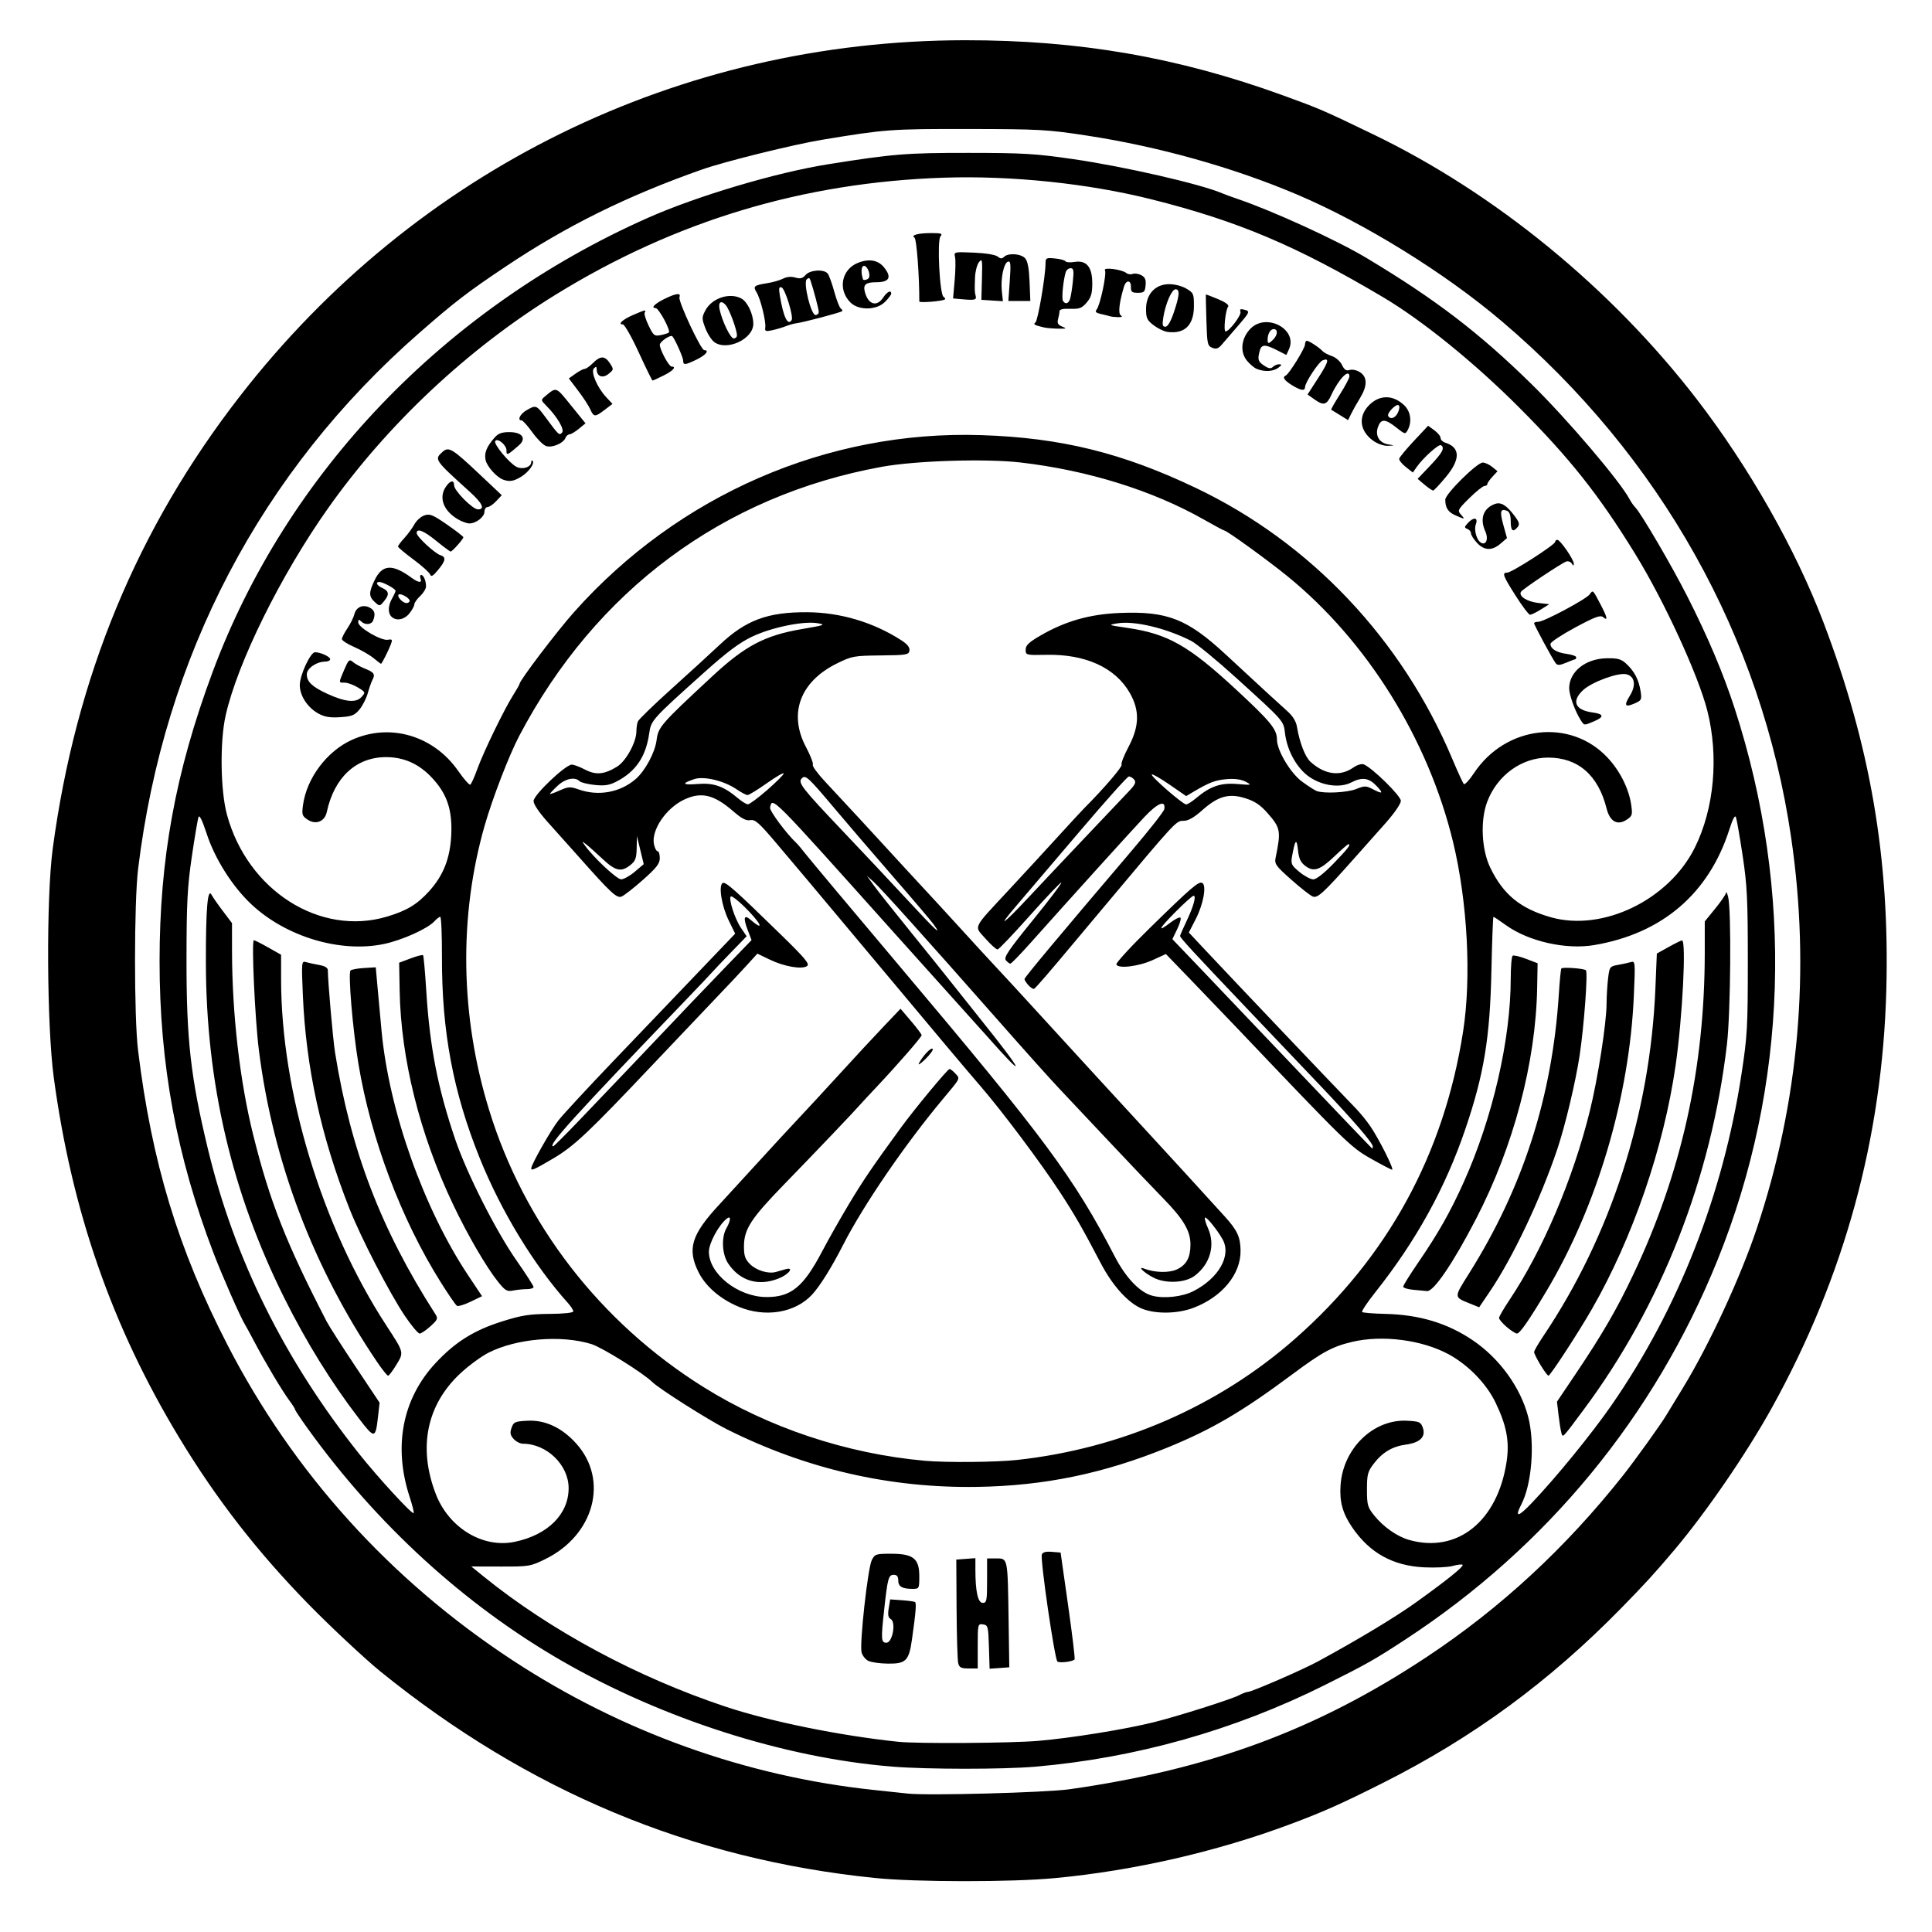<svg xmlns="http://www.w3.org/2000/svg" xmlns:xlink="http://www.w3.org/1999/xlink" width="500px" height="500px" viewBox="0 0 500 500">
    <rect x="0" y="0" width="500" height="500" fill="#808080" stroke="none"/>
    <g id="7e3aa5d8-7718-46ba-9507-ef1853ed675f">
<rect style="stroke: rgb(193,193,193); stroke-width: 0; stroke-dasharray: none; stroke-linecap: butt; stroke-dashoffset: 0; stroke-linejoin: miter; stroke-miterlimit: 4; fill: rgb(255,255,255); fill-rule: nonzero; opacity: 1;" x="-250" y="-250" rx="0" ry="0" width="500" height="500" transform="matrix(1 0 0 1 250 250)"/>
</g>
<g id="4a730fcc-fcba-4a3a-b14f-f260a813cc25">
<g style="">
		<g id="d8fa1803-94fd-43b2-bb2e-64e0eadddbbd">
<path style="stroke: rgb(193,193,193); stroke-width: 0; stroke-dasharray: none; stroke-linecap: butt; stroke-dashoffset: 0; stroke-linejoin: miter; stroke-miterlimit: 4; fill: rgb(0,0,0); fill-rule: nonzero; opacity: 1;" transform="matrix(0.605 0 0 0.606 250.367 248.629) matrix(1 0 0 1 0 0)  translate(-394.589, -395.739)" d="M 355.00 787.47 C 276.39 779.48 206.80 750.46 143.50 699.29 C 136.95 693.99 122.02 680.05 112.70 670.53 C 90.76 648.11 73.27 625.61 57.36 599.34 C 28.65 551.92 11.54 502.89 3.78 445.80 C 0.76 423.55 0.49 369.04 3.30 348.00 C 13.10 274.71 39.45 211.12 83.43 154.60 C 158.67 57.90 271.17 2.77 393.50 2.64 C 442.41 2.59 484.59 9.89 529.50 26.16 C 545.33 31.90 546.62 32.46 568.00 42.75 C 620.31 67.92 669.96 108.49 706.62 156.00 C 728.88 184.86 748.79 219.84 760.68 251.00 C 780.81 303.72 789.13 352.15 787.67 408.00 C 786.01 471.26 769.75 530.66 738.83 586.44 C 727.94 606.08 710.78 631.08 696.97 647.42 C 688.43 657.50 684.55 661.75 674.14 672.36 C 643.43 703.66 610.86 727.51 572.45 746.81 C 554.71 755.72 546.98 759.16 533.00 764.39 C 501.37 776.22 465.94 784.34 432.00 787.53 C 413.23 789.30 372.66 789.27 355.00 787.47 M 438.35 749.57 C 498.41 741.04 543.98 724.20 591.00 693.13 C 622.63 672.23 650.55 646.46 675.09 615.50 C 680.13 609.14 691.03 594.00 693.50 589.91 C 694.05 589.00 697.35 583.59 700.84 577.88 C 711.98 559.62 725.36 530.76 732.29 510.00 C 750.31 456.03 755.25 399.76 746.95 343.11 C 734.41 257.51 691.01 180.19 623.24 122.71 C 598.85 102.02 564.75 80.93 535.81 68.63 C 508.45 57.01 476.44 48.04 445.50 43.33 C 428.75 40.78 425.24 40.59 395.00 40.55 C 361.97 40.50 359.53 40.68 332.50 45.14 C 320.13 47.18 290.71 54.45 281.00 57.87 C 248.97 69.13 223.05 81.93 197.00 99.34 C 180.80 110.16 175.32 114.36 160.12 127.64 C 92.38 186.79 50.92 265.68 39.84 356.50 C 38.09 370.86 38.07 419.81 39.81 434.00 C 45.68 481.84 56.97 518.98 78.08 559.85 C 106.28 614.44 147.66 660.16 199.80 694.36 C 246.65 725.09 299.94 744.17 355.00 749.93 C 360.77 750.54 367.07 751.21 369.00 751.42 C 377.55 752.37 428.09 751.02 438.35 749.57 M 362.50 739.92 C 316.36 736.21 264.31 719.59 221.23 694.83 C 179.45 670.80 141.84 636.46 112.20 595.27 C 109.34 591.29 107.00 587.77 107.00 587.45 C 107.00 587.13 105.93 585.43 104.62 583.68 C 101.59 579.64 94.28 567.42 89.84 558.99 C 87.96 555.41 85.99 551.81 85.48 550.99 C 83.60 547.98 75.78 530.22 72.06 520.50 C 56.31 479.38 49.02 439.97 49.02 396.00 C 49.02 352.24 55.81 315.17 71.63 272.66 C 103.30 187.51 170.92 117.03 257.89 78.50 C 278.95 69.17 312.68 59.15 335.00 55.61 C 362.69 51.20 368.49 50.73 395.00 50.75 C 418.41 50.76 423.66 51.07 440.00 53.44 C 461.63 56.57 494.34 64.06 503.50 67.98 C 504.60 68.46 507.52 69.53 510.00 70.36 C 525.13 75.48 552.63 88.04 565.24 95.59 C 594.78 113.27 613.35 127.44 635.84 149.44 C 651.12 164.40 673.76 190.94 677.84 198.67 C 678.47 199.87 679.58 201.44 680.30 202.17 C 682.76 204.65 695.88 227.05 702.50 240.08 C 711.31 257.39 717.95 273.08 722.83 288.11 C 748.20 366.20 745.59 449.18 715.41 523.71 C 688.43 590.33 642.52 646.04 582.08 685.53 C 568.62 694.32 565.55 696.05 547.50 705.06 C 508.76 724.39 466.55 736.27 423.50 739.95 C 409.80 741.13 377.30 741.11 362.50 739.92 M 424.70 728.93 C 438.88 727.74 462.18 723.99 474.50 720.91 C 484.87 718.32 507.46 711.17 510.86 709.39 C 512.31 708.63 513.97 708.01 514.54 708.01 C 516.20 708.00 537.93 698.57 544.50 695.01 C 561.78 685.64 577.57 676.14 586.57 669.70 C 599.80 660.23 607.06 654.39 606.40 653.73 C 606.10 653.44 604.22 653.65 602.20 654.21 C 600.18 654.77 594.69 655.04 590.00 654.81 C 576.60 654.17 566.64 648.66 559.18 637.73 C 555.07 631.72 553.71 626.76 554.21 619.65 C 555.32 603.95 568.29 591.45 582.68 592.20 C 587.95 592.47 588.54 592.74 589.41 595.22 C 590.75 599.04 588.20 601.58 582.21 602.38 C 576.38 603.16 572.09 605.70 568.37 610.59 C 565.82 613.92 565.50 615.16 565.50 621.58 C 565.50 628.17 565.77 629.15 568.60 632.66 C 572.54 637.55 578.39 641.65 583.50 643.10 C 604.16 648.94 621.38 635.16 625.23 609.70 C 626.53 601.12 625.26 594.33 620.53 584.50 C 616.63 576.38 608.83 568.36 600.45 563.83 C 589.04 557.66 572.09 555.48 559.22 558.51 C 550.71 560.52 546.39 562.85 533.50 572.43 C 512.07 588.36 499.19 595.89 480.14 603.66 C 452.93 614.74 427.48 620.00 398.84 620.45 C 361.31 621.04 325.63 612.83 291.50 595.76 C 283.85 591.93 262.70 578.54 259.85 575.72 C 255.96 571.86 238.27 560.85 233.73 559.46 C 220.77 555.47 201.81 557.05 189.80 563.11 C 186.66 564.69 181.16 568.72 177.59 572.07 C 163.27 585.46 159.56 603.62 167.12 623.35 C 172.68 637.90 187.22 646.75 200.90 643.92 C 215.07 641.00 224.00 632.13 224.00 620.99 C 224.00 611.08 214.66 602.03 204.40 602.01 C 203.25 602.00 201.48 601.09 200.47 599.97 C 199.02 598.36 198.83 597.37 199.59 595.22 C 200.46 592.73 201.04 592.47 206.40 592.20 C 213.98 591.80 221.17 595.17 227.29 601.98 C 241.25 617.50 234.97 640.97 214.13 651.24 C 207.69 654.40 207.13 654.50 194.93 654.47 L 182.36 654.44 L 187.43 658.55 C 216.03 681.72 253.21 701.71 291.19 714.33 C 310.17 720.64 340.00 726.69 365.00 729.31 C 373.19 730.17 412.91 729.91 424.70 728.93 M 156.03 624.86 C 148.90 603.22 152.87 582.76 167.15 567.50 C 175.50 558.57 183.52 553.56 195.50 549.80 C 203.86 547.17 207.18 546.64 215.75 546.58 C 221.93 546.53 226.00 546.10 226.00 545.49 C 226.00 544.93 224.99 543.36 223.75 541.98 C 209.17 525.79 195.13 502.76 185.93 479.94 C 174.60 451.83 169.73 425.94 169.81 394.25 C 169.84 384.76 169.51 377.00 169.08 377.00 C 168.66 377.00 167.55 377.84 166.62 378.87 C 163.74 382.05 152.86 386.95 145.00 388.60 C 126.42 392.50 103.16 385.56 88.34 371.70 C 80.15 364.04 72.66 352.22 69.13 341.38 C 67.34 335.89 66.08 333.34 65.69 334.37 C 65.34 335.27 64.05 342.87 62.82 351.25 C 60.92 364.19 60.57 370.81 60.54 395.00 C 60.50 429.52 62.30 445.48 69.66 476.00 C 81.02 523.10 102.39 566.14 134.35 606.29 C 142.51 616.53 157.03 632.30 157.69 631.64 C 157.93 631.41 157.18 628.35 156.03 624.86 M 636.08 627.25 C 646.58 616.22 661.64 597.78 670.16 585.50 C 698.70 544.36 717.80 495.81 725.69 444.30 C 728.21 427.85 728.42 424.19 728.42 396.00 C 728.42 369.52 728.13 363.56 726.19 350.78 C 724.96 342.68 723.68 335.33 723.34 334.44 C 722.93 333.38 721.94 335.21 720.53 339.66 C 711.75 367.10 691.79 384.15 662.69 389.07 C 650.62 391.12 634.62 387.50 624.95 380.56 C 622.22 378.60 619.82 377.00 619.61 377.00 C 619.40 377.00 619.01 387.46 618.73 400.25 C 618.12 428.69 615.55 444.22 607.64 467.50 C 599.10 492.65 586.59 515.29 569.06 537.35 C 565.64 541.65 563.11 545.44 563.43 545.77 C 563.76 546.09 568.18 546.45 573.26 546.57 C 587.89 546.89 600.02 550.54 610.83 557.89 C 622.26 565.64 631.20 578.00 634.47 590.54 C 637.39 601.74 636.03 619.23 631.58 627.84 C 628.54 633.71 630.11 633.51 636.08 627.25 M 415.79 608.95 C 460.39 604.11 502.01 585.99 534.82 557.13 C 574.38 522.34 598.41 478.44 606.62 426.00 C 610.24 402.89 608.52 370.56 602.32 345.00 C 591.66 301.06 565.54 259.21 531.50 231.55 C 522.97 224.62 505.50 212.00 504.43 212.00 C 504.15 212.00 500.26 209.92 495.78 207.37 C 473.82 194.92 446.00 186.27 417.23 182.96 C 402.39 181.26 372.40 182.19 358.00 184.81 C 290.15 197.13 235.58 237.57 202.84 299.79 C 198.49 308.08 191.45 326.31 188.09 338.00 C 176.95 376.83 177.62 419.39 189.99 459.50 C 205.04 508.30 237.51 550.21 281.62 577.78 C 309.51 595.20 342.96 606.32 376.50 609.31 C 385.65 610.12 406.74 609.93 415.79 608.95 M 146.31 376.91 C 154.76 374.39 159.24 371.69 164.37 366.01 C 170.46 359.27 173.32 351.98 173.79 342.00 C 174.29 331.37 172.00 324.53 165.63 317.70 C 160.06 311.71 153.60 308.80 145.90 308.80 C 133.08 308.80 123.72 317.47 120.54 332.28 C 119.68 336.29 115.88 337.81 112.42 335.54 C 109.99 333.95 109.81 333.40 110.38 329.23 C 111.95 317.78 120.61 306.26 131.27 301.44 C 147.54 294.09 166.23 299.55 176.81 314.76 C 179.20 318.20 181.51 320.80 181.94 320.54 C 182.36 320.28 183.73 317.24 184.98 313.78 C 187.63 306.48 196.42 288.40 200.31 282.27 C 201.79 279.94 203.00 277.81 203.00 277.52 C 203.00 276.11 219.00 255.06 226.32 246.86 C 270.97 196.81 334.76 169.14 400.53 171.29 C 434.67 172.40 460.90 178.86 492.50 193.93 C 541.37 217.22 580.47 258.50 601.98 309.50 C 604.30 315.00 606.53 319.85 606.93 320.29 C 607.34 320.72 609.29 318.64 611.26 315.66 C 624.80 295.27 652.56 292.06 668.45 309.05 C 673.75 314.71 677.53 322.27 678.53 329.16 C 679.15 333.45 678.99 333.96 676.56 335.55 C 672.64 338.12 669.41 336.32 668.02 330.79 C 664.45 316.52 655.82 309.00 643.00 309.00 C 631.63 309.00 621.18 316.59 616.92 327.92 C 613.92 335.94 614.50 348.30 618.26 356.04 C 623.85 367.55 631.13 373.49 644.18 377.19 C 666.33 383.45 694.60 369.82 705.73 347.50 C 714.05 330.82 716.08 308.54 711.08 288.90 C 707.22 273.77 692.65 242.16 680.31 222.13 C 664.76 196.88 652.30 181.18 630.56 159.44 C 611.49 140.36 589.19 122.32 572.36 112.36 C 535.32 90.43 510.31 79.87 473.50 70.63 C 446.38 63.81 413.47 60.38 384.50 61.34 C 324.32 63.34 269.65 79.78 218.50 111.27 C 180.93 134.39 146.50 166.64 121.10 202.50 C 100.84 231.11 82.38 268.40 77.28 291.00 C 74.77 302.14 75.04 323.06 77.84 333.35 C 86.64 365.75 117.61 385.45 146.31 376.91 M 390.65 695.73 C 390.33 694.47 390.02 684.01 389.95 672.48 L 389.83 651.50 L 393.92 651.19 L 398.00 650.89 L 398.00 655.80 C 398.00 665.10 399.08 670.00 401.14 670.00 C 402.82 670.00 403.00 669.10 403.00 660.50 L 403.00 651.00 L 406.92 651.00 C 411.90 651.00 411.81 650.59 412.20 677.00 L 412.50 697.50 L 408.29 697.81 L 404.08 698.11 L 403.79 688.81 C 403.52 680.02 403.37 679.48 401.25 679.18 C 399.05 678.87 399.00 679.08 399.00 688.43 L 399.00 698.00 L 395.11 698.00 C 391.89 698.00 391.12 697.60 390.65 695.73 M 352.23 694.77 C 350.98 694.17 349.66 692.51 349.31 691.09 C 348.39 687.47 351.98 655.09 353.67 651.75 C 354.97 649.15 355.43 649.00 361.89 649.00 C 371.43 649.00 374.00 651.03 374.00 658.57 C 374.00 663.90 373.95 664.00 371.08 664.00 C 366.64 664.00 365.00 663.02 365.00 660.39 C 365.00 658.70 364.44 658.00 363.08 658.00 C 360.86 658.00 360.47 659.39 359.02 672.50 C 357.56 685.62 357.65 687.00 359.94 687.00 C 362.54 687.00 364.14 678.22 361.79 676.90 C 360.69 676.29 360.47 675.08 360.92 672.29 L 361.54 668.50 L 366.52 668.85 C 369.26 669.05 371.79 669.39 372.15 669.60 C 372.84 670.02 372.54 673.74 370.89 685.47 C 369.59 694.71 368.31 696.02 360.60 695.93 C 357.24 695.90 353.48 695.37 352.23 694.77 M 433.11 695.07 C 431.94 694.35 425.66 651.33 426.43 649.33 C 426.81 648.33 428.16 647.98 430.72 648.19 L 434.45 648.50 L 437.65 670.96 C 439.41 683.32 440.67 693.73 440.44 694.10 C 439.86 695.03 434.25 695.77 433.11 695.07 M 134.34 591.31 C 122.50 575.90 111.87 558.77 102.48 540.00 C 79.89 494.81 68.90 447.92 68.83 396.50 C 68.79 373.56 69.57 364.41 71.27 367.61 C 71.82 368.65 74.01 371.79 76.14 374.59 L 80.00 379.68 L 80.01 391.59 C 80.05 418.59 83.36 447.27 89.09 470.23 C 96.20 498.69 103.16 516.34 120.52 549.87 C 121.48 551.72 126.96 560.27 132.70 568.87 L 143.14 584.50 L 142.46 590.50 C 141.39 599.95 141.01 599.98 134.34 591.31 M 142.15 567.22 C 114.78 526.92 97.49 481.40 91.49 433.86 C 89.80 420.42 88.28 387.00 89.36 387.00 C 89.73 387.00 92.50 388.39 95.52 390.10 L 101.00 393.19 L 101.00 403.64 C 101.00 451.87 118.53 509.44 146.01 551.50 C 153.64 563.18 153.58 562.93 150.34 568.26 C 148.78 570.83 147.18 572.95 146.79 572.97 C 146.40 572.99 144.31 570.40 142.15 567.22 M 153.98 547.48 C 147.35 537.64 135.17 514.12 130.19 501.50 C 118.10 470.90 111.65 441.40 110.32 410.63 C 109.70 396.31 109.75 395.78 111.59 396.33 C 112.64 396.64 115.19 397.19 117.25 397.56 C 119.79 398.01 121.00 398.75 121.00 399.86 C 121.01 404.59 123.19 429.38 124.09 435.00 C 130.80 476.80 143.73 510.49 166.96 546.62 C 168.20 548.55 168.01 549.02 164.91 551.84 C 163.03 553.55 160.95 554.95 160.28 554.97 C 159.61 554.99 156.78 551.61 153.98 547.48 M 176.21 543.12 C 175.67 542.78 172.53 538.21 169.23 532.96 C 152.35 506.13 139.42 471.86 134.09 439.83 C 131.64 425.16 129.60 400.99 130.71 399.92 C 131.15 399.50 133.75 399.02 136.50 398.86 L 141.50 398.56 L 142.21 406.53 C 142.60 410.91 143.40 419.57 143.98 425.77 C 147.20 459.95 162.02 501.66 181.11 530.24 L 186.96 539.01 L 182.07 541.37 C 179.38 542.67 176.74 543.45 176.21 543.12 M 193.80 532.85 C 188.75 526.55 180.74 512.81 174.56 499.81 C 160.32 469.91 152.24 437.63 151.72 408.55 L 151.50 396.60 L 156.38 394.77 C 159.07 393.76 161.47 393.14 161.73 393.39 C 161.98 393.64 162.60 400.52 163.11 408.67 C 164.60 432.62 168.03 450.16 175.50 472.08 C 180.45 486.61 192.92 511.21 201.65 523.68 C 205.69 529.46 209.00 534.59 209.00 535.09 C 209.00 535.59 207.71 536.00 206.12 536.00 C 204.54 536.00 201.91 536.27 200.27 536.60 C 197.65 537.12 196.87 536.67 193.80 532.85 M 648.66 597.35 C 648.36 596.33 647.82 592.93 647.45 589.79 L 646.78 584.07 L 654.72 572.29 C 666.24 555.19 672.35 544.67 679.44 529.73 C 700.05 486.36 709.99 441.64 710.00 392.24 L 710.00 378.97 L 714.50 373.45 C 716.98 370.41 719.05 367.38 719.12 366.71 C 719.18 366.04 719.58 366.85 720.00 368.50 C 721.44 374.14 721.08 417.82 719.49 431.44 C 712.81 488.50 691.47 542.85 658.19 587.50 C 648.88 599.99 649.30 599.56 648.66 597.35 M 639.75 568.41 C 638.24 565.91 637.00 563.43 637.00 562.88 C 637.00 562.34 638.73 559.33 640.84 556.20 C 669.81 513.22 686.66 461.10 688.88 407.59 L 689.50 392.69 L 694.50 389.91 C 697.25 388.38 699.84 387.10 700.25 387.07 C 702.17 386.90 700.47 420.07 697.52 440.50 C 692.44 475.65 679.20 514.12 661.73 544.50 C 655.97 554.52 643.90 573.01 643.14 572.97 C 642.79 572.95 641.26 570.90 639.75 568.41 M 625.25 552.14 C 623.46 550.61 622.00 548.88 622.00 548.31 C 622.00 547.73 624.00 544.29 626.44 540.65 C 640.66 519.44 653.65 488.98 660.82 460.00 C 664.29 446.00 667.98 422.36 668.00 414.00 C 668.01 410.98 668.30 406.18 668.64 403.34 C 669.24 398.34 669.38 398.15 672.88 397.53 C 674.87 397.18 677.36 396.64 678.41 396.33 C 680.25 395.78 680.30 396.31 679.67 410.63 C 677.79 453.96 663.94 500.64 642.18 537.00 C 634.68 549.53 630.86 555.00 629.65 554.96 C 629.02 554.94 627.04 553.67 625.25 552.14 M 609.48 542.13 C 602.61 539.34 602.62 539.70 609.11 529.40 C 632.25 492.68 644.79 453.74 647.58 410.00 C 647.95 404.23 648.43 399.30 648.66 399.05 C 649.27 398.38 658.40 399.05 659.16 399.83 C 660.06 400.74 658.38 423.45 656.48 436.16 C 654.79 447.38 650.32 466.13 646.94 476.17 C 639.73 497.60 627.81 522.68 617.99 537.13 L 613.49 543.75 L 609.48 542.13 M 585.25 536.27 C 582.91 536.06 581.00 535.46 581.00 534.94 C 581.00 534.42 583.86 529.84 587.35 524.75 C 595.95 512.24 601.13 503.11 606.91 490.28 C 619.25 462.91 626.99 429.41 627.00 403.31 C 627.00 398.25 627.38 393.88 627.84 393.60 C 628.31 393.31 630.90 393.92 633.59 394.95 L 638.50 396.83 L 638.30 407.44 C 637.71 439.21 628.19 475.13 612.16 506.00 C 602.36 524.89 594.03 537.13 591.17 536.83 C 590.25 536.73 587.59 536.48 585.25 536.27 M 296.76 543.53 C 288.90 540.27 282.60 534.84 279.55 528.72 C 274.64 518.87 276.52 512.72 288.35 500.00 C 290.65 497.52 297.88 489.65 304.41 482.50 C 310.95 475.35 319.06 466.57 322.44 463.00 C 325.82 459.43 333.73 450.88 340.02 444.00 C 346.30 437.12 354.71 428.07 358.71 423.88 L 365.98 416.26 L 370.49 421.54 C 372.97 424.44 375.00 427.15 375.00 427.55 C 375.00 428.35 364.82 440.02 355.52 449.88 C 352.21 453.39 349.05 456.79 348.50 457.43 C 346.42 459.87 329.11 478.00 316.44 491.00 C 301.92 505.90 299.00 510.40 299.00 517.82 C 299.00 521.78 299.51 523.23 301.61 525.34 C 304.30 528.03 309.44 529.58 312.66 528.67 C 313.67 528.39 315.51 527.87 316.74 527.51 C 320.67 526.39 318.28 529.67 313.90 531.42 C 305.24 534.89 297.32 532.57 292.27 525.08 C 289.62 521.15 289.25 513.93 291.50 510.00 C 293.48 506.54 293.49 504.34 291.53 505.98 C 288.06 508.85 284.00 516.44 284.00 520.03 C 284.00 529.47 296.43 539.28 308.50 539.38 C 319.12 539.46 324.42 535.13 332.49 519.79 C 335.18 514.68 340.43 505.44 344.15 499.26 C 350.17 489.28 354.10 483.52 366.17 467.00 C 371.98 459.05 386.13 442.00 386.92 442.00 C 387.35 442.00 388.50 442.89 389.48 443.98 C 391.51 446.22 391.82 445.59 383.95 455.00 C 367.76 474.35 350.10 500.14 341.43 517.08 C 336.54 526.66 331.47 534.76 328.14 538.34 C 320.90 546.14 308.12 548.25 296.76 543.53 M 468.25 543.89 C 462.61 541.10 456.38 533.99 451.62 524.91 C 443.80 509.99 440.52 504.29 434.12 494.50 C 426.01 482.09 409.52 460.12 400.34 449.50 C 393.42 441.49 383.93 430.22 348.61 388.05 C 338.23 375.65 328.01 363.48 325.91 361.00 C 323.81 358.52 318.05 351.72 313.12 345.87 C 305.48 336.84 303.78 335.32 301.73 335.71 C 299.94 336.05 298.05 335.08 294.43 331.94 C 286.18 324.80 280.81 323.51 273.50 326.90 C 265.66 330.54 259.20 340.09 260.52 346.10 C 260.87 347.70 261.57 349.00 262.08 349.00 C 262.59 349.00 263.00 350.31 263.00 351.91 C 263.00 354.27 261.62 356.05 255.75 361.25 C 251.76 364.78 247.64 367.98 246.59 368.37 C 244.54 369.11 242.01 366.76 228.50 351.55 C 224.65 347.22 218.69 340.56 215.25 336.76 C 211.40 332.50 209.00 328.96 209.00 327.54 C 209.00 324.96 222.65 312.00 225.37 312.00 C 226.23 312.00 228.77 312.95 231.00 314.12 C 235.67 316.55 239.30 316.22 244.75 312.84 C 248.55 310.50 252.97 302.43 252.99 297.83 C 253.00 296.36 253.27 294.46 253.60 293.60 C 253.93 292.75 260.34 286.53 267.85 279.78 C 275.36 273.03 284.77 264.44 288.76 260.69 C 299.87 250.27 309.17 246.83 326.00 246.92 C 340.20 246.99 354.33 251.19 366.30 258.89 C 368.91 260.57 370.00 261.94 369.80 263.28 C 369.52 265.09 368.59 265.25 357.48 265.37 C 346.03 265.49 345.13 265.66 338.78 268.79 C 323.00 276.56 317.94 290.18 325.52 304.47 C 327.46 308.13 328.78 311.54 328.46 312.07 C 328.14 312.59 330.49 315.82 333.69 319.24 C 346.16 332.61 351.85 338.75 357.56 344.98 C 363.74 351.73 370.93 359.52 382.02 371.47 C 385.61 375.34 390.98 381.20 393.97 384.50 C 396.95 387.80 402.56 393.89 406.44 398.04 C 410.33 402.18 417.77 410.25 423.00 415.98 C 433.30 427.27 467.15 464.10 475.40 473.00 C 479.98 477.93 493.96 493.20 504.55 504.83 C 510.01 510.83 511.36 513.70 511.43 519.52 C 511.57 529.63 503.52 539.37 491.21 544.01 C 483.95 546.74 473.91 546.69 468.25 543.89 M 491.22 536.88 C 502.11 531.35 507.61 521.64 503.75 514.74 C 501.53 510.76 496.77 504.89 496.22 505.44 C 495.93 505.74 496.49 507.77 497.48 509.95 C 500.75 517.21 498.46 525.33 491.73 530.35 C 487.70 533.36 479.35 533.73 474.24 531.12 C 470.20 529.06 467.05 526.04 470.21 527.25 C 474.75 528.99 480.93 529.13 484.25 527.55 C 488.30 525.63 490.00 522.48 490.00 516.91 C 490.00 511.14 486.97 506.03 478.35 497.25 C 474.17 492.99 463.76 482.07 455.22 473.00 C 446.69 463.93 436.93 453.57 433.54 450.00 C 430.15 446.43 418.64 433.60 407.97 421.50 C 377.22 386.64 357.47 364.71 354.41 362.00 L 351.58 359.50 L 354.48 363.50 C 356.07 365.70 363.04 374.48 369.96 383.00 C 376.88 391.52 384.78 401.34 387.52 404.82 C 390.26 408.30 395.82 415.27 399.88 420.32 C 419.22 444.36 420.49 447.83 402.50 427.46 C 401.40 426.21 395.48 419.64 389.34 412.85 C 383.21 406.06 371.33 392.85 362.94 383.50 C 310.14 324.62 311.10 325.58 310.17 330.36 C 309.90 331.74 317.22 341.57 321.45 345.50 C 322.05 346.05 323.94 348.30 325.65 350.50 C 327.37 352.70 345.31 374.07 365.51 398.00 C 427.87 471.83 440.12 488.33 457.59 522.00 C 462.32 531.11 468.26 537.34 473.59 538.79 C 478.59 540.15 486.45 539.29 491.22 536.88 M 380.16 380.25 C 379.07 378.74 371.33 369.63 362.94 360.01 C 354.56 350.39 343.34 337.34 338.01 331.01 C 326.40 317.23 325.34 316.26 323.74 317.86 C 321.95 319.65 323.76 321.99 341.05 340.16 C 349.60 349.15 362.14 362.46 368.90 369.75 C 381.07 382.86 383.99 385.58 380.16 380.25 M 252.31 357.74 L 256.13 354.50 L 254.67 348.50 L 253.22 342.50 L 253.11 347.68 C 253.02 352.01 252.57 353.19 250.37 354.93 C 246.45 358.01 244.04 357.46 238.46 352.23 C 235.68 349.63 232.53 346.82 231.46 346.00 C 229.60 344.58 229.58 344.61 230.94 346.50 C 234.74 351.77 244.63 361.00 246.47 360.99 C 247.59 360.98 250.22 359.51 252.31 357.74 M 308.93 322.85 C 312.82 319.47 316.00 316.29 316.00 315.79 C 316.00 315.28 312.76 317.14 308.81 319.93 C 304.85 322.72 301.13 325.00 300.54 325.00 C 299.95 325.00 297.81 323.88 295.79 322.50 C 290.46 318.88 281.85 316.82 277.75 318.19 C 272.10 320.07 272.61 320.80 279.21 320.27 C 286.13 319.72 290.29 321.19 296.50 326.41 C 298.15 327.79 300.03 328.94 300.68 328.96 C 301.33 328.98 305.04 326.23 308.93 322.85 M 228.27 322.60 C 236.75 325.59 246.01 323.91 252.68 318.17 C 256.70 314.71 260.96 306.81 261.62 301.57 C 262.34 295.92 263.32 294.80 285.50 274.23 C 299.48 261.26 307.96 256.80 323.80 254.11 C 333.56 252.45 334.15 252.23 330.50 251.61 C 324.46 250.59 310.88 253.36 302.50 257.34 C 297.05 259.93 291.81 263.85 281.74 272.86 C 259.70 292.59 259.25 293.08 258.47 298.64 C 257.06 308.58 252.77 314.91 244.56 319.19 C 241.43 320.81 239.48 321.12 235.16 320.68 C 232.17 320.37 229.24 319.64 228.66 319.06 C 226.69 317.09 222.55 317.96 219.25 321.06 C 217.46 322.73 216.00 324.28 216.00 324.50 C 216.00 324.72 217.87 324.07 220.14 323.05 C 223.88 321.38 224.69 321.33 228.27 322.60 M 208.00 484.44 C 208.00 482.81 216.51 467.84 219.74 463.80 C 221.81 461.21 232.24 449.96 242.93 438.80 C 274.02 406.32 283.05 396.90 289.34 390.35 L 295.24 384.20 L 292.47 378.52 C 289.45 372.36 288.05 363.70 289.88 362.57 C 291.07 361.84 295.00 365.31 314.94 384.74 C 325.20 394.74 327.23 397.17 326.00 398.02 C 323.79 399.55 316.28 398.26 310.12 395.31 L 304.73 392.72 L 300.29 397.61 C 297.85 400.30 292.17 406.33 287.67 411.01 C 283.18 415.70 270.98 428.52 260.57 439.51 C 232.36 469.29 226.36 474.94 217.32 480.25 C 209.34 484.94 208.00 485.54 208.00 484.44 M 227.96 464.52 C 233.51 458.76 242.65 449.21 248.27 443.29 C 275.15 415.02 281.18 408.71 291.33 398.22 L 302.25 386.94 L 300.52 382.41 C 298.61 377.41 299.05 375.88 301.74 378.19 C 308.24 383.77 306.25 379.61 299.06 372.57 C 296.29 369.86 293.73 367.94 293.37 368.30 C 292.33 369.33 295.09 377.86 297.73 381.74 L 300.15 385.30 L 293.32 392.33 C 289.57 396.19 286.05 399.89 285.50 400.55 C 284.95 401.20 280.00 406.42 274.50 412.14 C 226.02 462.52 214.70 475.00 217.43 475.00 C 217.67 475.00 222.41 470.29 227.96 464.52 M 567.13 480.24 C 558.50 475.35 556.77 473.67 509.93 424.50 C 505.22 419.55 496.44 410.41 490.42 404.19 L 479.49 392.89 L 473.93 395.43 C 467.89 398.20 458.99 399.27 458.30 397.33 C 458.07 396.68 464.55 389.65 472.69 381.70 C 490.53 364.28 493.62 361.65 495.09 362.56 C 496.96 363.71 495.49 371.70 492.26 377.96 L 489.30 383.69 L 496.40 391.26 C 508.49 404.14 550.79 448.58 560.82 458.91 C 562.64 460.79 565.39 464.17 566.93 466.42 C 570.58 471.72 577.25 485.00 576.26 484.99 C 575.84 484.98 571.73 482.84 567.13 480.24 M 568.00 475.05 C 568.00 473.58 559.52 463.78 545.45 449.00 C 538.38 441.57 524.66 427.18 514.96 417.00 C 490.96 391.82 485.49 385.89 485.56 385.14 C 485.59 384.79 486.80 382.02 488.25 379.00 C 491.30 372.61 492.59 368.00 491.33 368.00 C 490.84 368.00 487.32 371.15 483.50 375.00 C 476.32 382.23 475.57 383.96 481.59 379.36 C 483.50 377.91 485.35 377.02 485.72 377.38 C 486.08 377.75 485.45 379.95 484.32 382.28 L 482.26 386.53 L 495.17 400.01 C 502.27 407.43 521.45 427.54 537.79 444.71 C 554.13 461.87 567.61 475.93 567.75 475.96 C 567.89 475.98 568.00 475.57 568.00 475.05 M 373.87 439.50 C 375.72 436.12 379.01 432.68 379.73 433.39 C 380.10 433.76 378.69 435.74 376.59 437.78 C 374.50 439.83 373.27 440.60 373.87 439.50 M 420.68 406.20 C 419.75 405.18 419.00 404.00 419.00 403.59 C 419.00 402.88 433.77 385.23 464.97 348.64 C 472.41 339.92 478.64 331.99 478.80 331.02 C 479.50 326.95 476.03 328.30 470.34 334.32 C 464.80 340.18 438.44 369.28 421.49 388.25 C 417.19 393.06 413.35 397.00 412.96 397.00 C 412.57 397.00 411.70 396.35 411.04 395.55 C 410.04 394.35 412.08 391.33 422.53 378.49 C 429.51 369.91 435.01 362.67 434.74 362.41 C 434.48 362.15 428.47 368.44 421.38 376.38 C 414.30 384.33 408.05 390.87 407.50 390.93 C 406.95 390.99 404.62 388.91 402.33 386.32 C 397.34 380.70 396.44 382.56 412.60 365.21 C 419.14 358.18 428.55 347.99 433.50 342.55 C 438.45 337.12 443.44 331.74 444.58 330.59 C 452.95 322.21 461.01 312.83 460.53 312.05 C 460.21 311.54 461.54 308.13 463.48 304.47 C 468.17 295.62 468.34 288.87 464.04 281.37 C 457.86 270.60 445.16 264.79 428.50 265.11 C 419.65 265.28 419.50 265.25 419.50 262.92 C 419.50 261.07 420.86 259.76 425.69 256.96 C 436.40 250.73 446.88 247.74 459.87 247.23 C 480.13 246.42 488.66 249.77 505.12 265.00 C 522.70 281.26 527.38 285.55 531.23 288.98 C 533.77 291.22 535.16 293.45 535.56 295.89 C 536.67 302.53 539.05 308.69 541.28 310.74 C 547.39 316.32 554.06 317.21 559.76 313.19 C 561.27 312.13 563.21 311.54 564.09 311.88 C 567.69 313.28 580.00 325.34 580.00 327.46 C 580.00 328.72 577.22 332.75 573.38 337.07 C 569.74 341.15 563.56 348.10 559.64 352.50 C 546.88 366.82 544.41 369.09 542.37 368.35 C 541.34 367.98 537.20 364.75 533.16 361.17 C 526.36 355.13 525.87 354.44 526.46 351.58 C 528.78 340.34 528.54 339.03 522.97 332.70 C 519.91 329.22 517.54 327.64 513.48 326.36 C 506.44 324.14 501.83 325.43 494.95 331.55 C 491.54 334.58 489.03 336.00 487.12 336.00 C 483.82 336.00 484.24 335.54 453.16 372.57 C 448.57 378.03 443.13 384.52 441.05 387.00 C 429.17 401.20 423.69 407.53 423.06 407.77 C 422.67 407.93 421.60 407.21 420.68 406.20 M 420.93 368.50 C 425.56 363.55 436.35 352.12 444.92 343.11 C 453.49 334.09 461.98 325.16 463.78 323.25 C 466.38 320.51 466.83 319.49 465.91 318.39 C 465.28 317.63 464.25 317.03 463.63 317.07 C 463.01 317.11 453.62 327.57 442.78 340.32 C 431.93 353.07 419.78 367.31 415.78 371.97 C 406.71 382.52 409.70 380.51 420.93 368.50 M 551.34 354.10 C 557.48 347.74 558.80 346.00 557.51 346.00 C 557.25 346.00 554.66 348.25 551.76 351.01 C 545.37 357.09 542.78 357.97 539.16 355.28 C 537.10 353.74 536.38 352.20 535.98 348.40 C 535.44 343.23 534.73 344.00 533.47 351.11 C 532.89 354.40 533.16 354.99 536.64 357.86 C 538.74 359.59 541.40 361.00 542.56 361.00 C 543.86 361.00 547.24 358.34 551.34 354.10 M 492.24 326.45 C 498.43 321.25 502.83 319.71 509.94 320.28 C 516.25 320.79 516.38 320.76 513.59 319.29 C 511.69 318.30 508.95 317.92 505.58 318.20 C 500.64 318.61 498.12 319.56 491.33 323.57 L 488.17 325.44 L 481.08 320.56 C 477.18 317.87 473.75 315.91 473.46 316.21 C 472.79 316.88 486.72 329.00 488.16 329.00 C 488.74 329.00 490.57 327.85 492.24 326.45 M 560.89 322.43 C 564.46 321.00 565.09 321.00 567.86 322.43 C 572.31 324.73 572.73 324.37 569.50 321.00 C 566.26 317.62 563.36 317.24 558.79 319.61 C 554.00 322.08 546.44 321.08 540.85 317.24 C 535.57 313.61 531.38 306.14 530.46 298.72 C 529.77 293.16 530.27 293.73 509.49 274.89 C 501.24 267.41 492.60 260.33 490.29 259.15 C 479.69 253.74 466.03 250.48 458.86 251.65 C 454.59 252.35 454.68 252.39 463.01 253.61 C 480.35 256.14 489.24 261.18 509.58 280.00 C 524.29 293.61 527.00 296.92 527.00 301.29 C 527.00 305.97 532.84 315.72 537.81 319.32 C 540.39 321.19 543.17 322.98 544.00 323.28 C 547.12 324.45 557.11 323.94 560.89 322.43 M 656.79 292.75 C 654.52 289.18 652.00 282.19 652.00 279.43 C 652.00 272.28 659.02 266.70 668.17 266.58 C 672.89 266.51 674.28 266.92 676.51 269.00 C 679.92 272.18 681.78 275.77 682.55 280.65 C 683.11 284.24 682.95 284.59 680.02 285.86 C 675.84 287.67 675.33 286.83 677.99 282.52 C 680.72 278.10 680.09 274.31 676.48 273.41 C 673.09 272.55 661.83 276.65 658.03 280.12 C 652.86 284.84 654.45 288.71 661.96 289.72 C 666.92 290.39 667.10 291.64 662.53 293.55 C 658.18 295.37 658.49 295.41 656.79 292.75 M 117.00 290.21 C 112.32 287.65 109.00 282.60 109.00 278.05 C 109.00 273.80 113.55 264.00 115.52 264.00 C 117.85 264.00 122.00 265.91 122.00 266.98 C 122.00 267.54 121.08 268.00 119.95 268.00 C 116.18 268.00 112.00 270.87 112.00 273.45 C 112.00 276.61 114.31 278.79 120.80 281.77 C 128.46 285.27 133.05 285.71 135.36 283.15 C 137.19 281.14 137.16 281.07 133.86 279.06 C 132.01 277.93 129.49 277.01 128.25 277.00 C 125.53 277.00 125.54 277.25 128.02 271.45 C 129.87 267.14 130.19 266.86 131.77 268.20 C 132.72 269.01 134.97 270.25 136.77 270.97 C 140.75 272.54 141.35 273.39 140.13 275.71 C 139.61 276.69 138.69 279.30 138.08 281.50 C 137.47 283.70 135.88 286.82 134.55 288.43 C 132.48 290.94 131.30 291.42 126.32 291.74 C 121.94 292.03 119.63 291.65 117.00 290.21 M 646.25 268.72 C 644.90 266.97 637.00 252.38 637.00 251.63 C 637.00 251.28 637.81 251.00 638.80 251.00 C 641.19 251.00 659.17 241.43 660.74 239.31 C 662.21 237.33 662.05 237.19 665.37 243.49 C 668.33 249.12 668.69 250.82 666.53 249.03 C 665.34 248.04 663.11 248.86 654.53 253.46 C 648.74 256.57 644.00 259.70 644.00 260.43 C 644.00 262.54 646.60 264.14 650.96 264.72 C 653.18 265.02 655.00 265.65 655.00 266.13 C 655.00 266.61 654.83 267.00 654.62 267.00 C 654.41 267.00 652.66 267.66 650.72 268.47 C 647.97 269.62 646.99 269.68 646.25 268.72 M 140.50 266.48 C 138.85 265.13 135.15 263.01 132.27 261.76 C 129.39 260.52 127.03 259.00 127.02 258.39 C 127.01 257.78 128.06 255.72 129.35 253.82 C 130.64 251.92 131.99 249.19 132.35 247.75 C 133.12 244.68 136.08 243.44 138.96 244.98 C 141.05 246.10 141.46 247.64 140.39 250.42 C 139.67 252.29 136.89 252.49 135.20 250.80 C 134.27 249.87 134.00 249.97 134.00 251.28 C 134.00 253.45 143.80 259.18 146.67 258.68 C 148.57 258.35 148.72 258.60 147.94 260.66 C 146.89 263.42 144.05 269.02 143.72 268.96 C 143.60 268.94 142.15 267.83 140.50 266.48 M 148.20 248.80 C 146.61 247.21 146.74 244.09 148.50 241.00 C 149.29 239.62 149.95 238.17 149.96 237.78 C 150.01 236.94 144.62 234.00 143.05 234.00 C 141.24 234.00 141.91 235.48 144.19 236.51 C 147.17 237.86 147.41 239.27 145.13 242.09 C 143.22 244.45 143.16 244.46 141.10 242.59 C 138.49 240.23 138.47 238.48 140.97 233.31 C 144.28 226.44 148.55 226.16 156.88 232.25 C 159.81 234.40 161.41 234.50 160.64 232.50 C 160.32 231.68 160.45 231.00 160.92 231.00 C 161.95 231.00 163.00 233.48 163.00 235.91 C 163.00 236.87 161.88 238.71 160.50 240.00 C 159.12 241.29 158.00 242.88 158.00 243.54 C 158.00 244.19 157.07 245.92 155.93 247.37 C 153.74 250.15 150.21 250.81 148.20 248.80 M 156.00 242.04 C 156.00 240.84 152.04 238.63 151.27 239.39 C 150.45 240.22 153.03 243.00 154.62 243.00 C 155.38 243.00 156.00 242.57 156.00 242.04 M 629.14 239.93 C 623.62 231.26 623.16 230.00 625.53 230.00 C 627.42 230.00 646.00 218.09 646.00 216.88 C 646.00 216.40 646.43 216.00 646.95 216.00 C 648.17 216.00 654.00 224.44 653.98 226.18 C 653.97 227.22 653.78 227.20 653.09 226.10 C 652.60 225.34 651.52 224.97 650.69 225.29 C 648.36 226.18 632.08 237.05 631.39 238.19 C 630.25 240.02 633.91 242.40 638.74 242.95 L 643.50 243.50 L 639.88 245.75 C 637.89 246.99 635.82 248.00 635.27 248.00 C 634.72 248.00 631.96 244.37 629.14 239.93 M 164.74 230.76 C 164.42 229.92 161.19 227.04 157.58 224.37 C 153.96 221.69 151.00 219.21 151.00 218.86 C 151.00 218.50 152.24 216.86 153.75 215.21 C 155.26 213.56 157.19 210.93 158.03 209.37 C 158.87 207.80 160.77 206.10 162.25 205.58 C 164.60 204.76 165.84 205.25 171.97 209.48 C 175.84 212.15 178.99 214.59 178.97 214.91 C 178.92 215.73 174.22 221.00 173.53 221.00 C 173.22 221.00 170.49 218.97 167.45 216.50 C 162.01 212.07 159.00 210.88 159.00 213.15 C 159.00 214.64 166.71 221.77 169.14 222.55 C 171.69 223.35 171.44 224.91 168.13 228.89 C 165.96 231.51 165.19 231.94 164.74 230.76 M 612.54 217.26 C 611.14 215.75 610.00 213.94 610.00 213.23 C 610.00 212.52 609.31 211.67 608.46 211.35 C 607.09 210.82 607.11 210.54 608.61 208.88 C 611.05 206.18 613.16 206.40 612.11 209.24 C 611.11 211.93 612.55 216.61 614.61 217.40 C 616.64 218.18 617.49 215.38 616.13 212.39 C 613.66 206.97 615.27 202.45 620.32 200.66 C 622.78 199.78 625.15 201.20 628.43 205.50 C 630.64 208.39 630.94 209.37 629.96 210.54 C 627.95 212.98 627.00 212.20 627.00 208.11 C 627.00 205.47 626.49 204.02 625.41 203.60 C 622.58 202.52 622.23 203.85 623.83 209.61 L 625.40 215.26 L 622.64 217.63 C 619.01 220.75 615.67 220.63 612.54 217.26 M 176.37 207.08 C 170.29 203.37 168.35 197.80 171.56 193.22 C 173.41 190.57 175.00 190.34 175.00 192.71 C 175.00 195.00 182.94 203.00 185.21 203.00 C 188.35 203.00 187.15 200.41 181.75 195.52 C 166.53 181.76 166.48 181.69 170.01 178.49 C 172.70 176.06 174.12 176.91 185.95 188.05 L 195.40 196.95 L 193.02 199.47 C 191.72 200.86 190.05 202.00 189.33 202.00 C 188.60 202.00 188.00 202.87 188.00 203.94 C 188.00 206.22 184.43 209.00 181.53 209.00 C 180.41 208.99 178.09 208.13 176.37 207.08 M 603.40 205.57 C 600.21 204.18 599.00 202.33 599.00 198.84 C 599.00 196.40 612.57 183.00 615.04 183.00 C 615.99 183.00 617.81 183.83 619.07 184.85 L 621.35 186.70 L 619.18 189.04 C 617.98 190.33 617.00 191.74 617.00 192.19 C 617.00 192.63 616.45 193.00 615.78 193.00 C 615.11 193.00 612.20 195.34 609.30 198.19 C 604.36 203.07 604.14 203.50 605.68 205.19 C 607.60 207.32 607.47 207.34 603.40 205.57 M 590.16 192.48 L 587.17 189.96 L 592.58 184.28 C 597.84 178.76 598.93 176.69 597.14 175.58 C 596.20 175.00 589.47 181.05 586.79 184.88 L 585.13 187.26 L 582.10 184.88 C 580.44 183.57 579.17 181.99 579.29 181.37 C 579.41 180.75 582.24 177.33 585.58 173.76 L 591.67 167.28 L 594.33 169.22 C 595.80 170.29 597.00 171.77 597.00 172.52 C 597.00 173.26 597.90 174.15 598.99 174.50 C 605.47 176.55 605.55 181.61 599.24 189.19 C 596.63 192.32 594.20 194.91 593.83 194.94 C 593.46 194.97 591.81 193.87 590.16 192.48 M 196.00 190.30 C 193.18 189.27 189.10 184.72 188.48 181.92 C 187.83 178.94 188.87 176.32 192.26 172.41 C 193.87 170.56 195.36 170.00 198.65 170.00 C 204.18 170.00 206.11 172.69 202.71 175.66 C 197.87 179.90 197.34 180.12 197.42 177.87 C 197.51 175.57 193.56 172.28 192.59 173.85 C 191.84 175.07 198.45 183.09 201.61 184.78 C 204.19 186.17 208.00 184.98 208.00 182.80 C 208.00 182.18 208.26 181.93 208.58 182.25 C 209.64 183.30 206.92 187.08 203.69 189.05 C 200.47 191.01 198.74 191.29 196.00 190.30 M 214.28 175.92 C 213.06 175.46 210.43 172.82 208.44 170.04 C 206.44 167.27 204.40 165.00 203.91 165.00 C 201.92 165.00 203.17 162.33 205.90 160.72 C 209.92 158.34 210.25 158.45 213.81 163.25 C 219.89 171.45 219.92 171.48 221.17 170.23 C 222.40 169.00 219.12 163.39 214.37 158.65 C 212.16 156.43 212.12 156.21 213.76 154.85 C 218.91 150.59 218.38 150.41 225.01 158.59 L 231.22 166.25 L 228.36 168.59 C 226.79 169.88 224.99 170.94 224.36 170.96 C 223.73 170.98 222.96 171.65 222.66 172.45 C 221.75 174.81 216.79 176.87 214.28 175.92 M 568.27 173.75 C 562.35 169.59 561.60 163.31 566.45 158.45 C 570.90 154.01 576.55 154.00 581.33 158.43 C 584.19 161.08 584.86 165.52 582.94 169.11 C 581.92 171.01 581.75 170.97 578.05 168.04 C 573.26 164.24 571.47 164.21 570.18 167.90 C 568.91 171.57 570.84 174.69 574.76 175.28 C 577.49 175.70 577.49 175.70 574.49 175.85 C 572.77 175.94 570.09 175.03 568.27 173.75 M 578.80 161.54 C 579.45 160.12 579.54 158.83 579.02 158.51 C 577.89 157.81 573.88 162.00 574.59 163.15 C 575.60 164.78 577.69 163.98 578.80 161.54 M 553.97 162.75 C 552.06 161.59 550.37 160.54 550.20 160.43 C 550.04 160.32 551.72 157.37 553.94 153.87 C 556.16 150.37 557.99 146.94 557.99 146.25 C 558.02 142.62 553.41 147.29 550.30 154.05 C 548.25 158.50 546.97 158.83 542.95 155.96 L 540.09 153.93 L 544.64 146.89 C 549.11 139.97 549.57 138.18 546.57 139.33 C 544.88 139.98 539.05 148.80 539.02 150.75 C 538.99 152.56 537.21 152.29 533.37 149.92 C 530.09 147.89 529.21 146.51 530.77 145.83 C 532.15 145.24 539.00 134.20 539.00 132.58 C 539.00 131.71 539.35 131.00 539.78 131.00 C 540.73 131.00 545.13 133.88 546.50 135.40 C 547.05 136.01 548.85 136.97 550.50 137.53 C 552.16 138.09 554.09 139.78 554.82 141.32 C 555.83 143.41 556.63 143.93 558.12 143.46 C 559.24 143.11 561.16 143.53 562.55 144.44 C 565.73 146.52 565.72 150.28 562.51 155.50 C 561.15 157.70 559.46 160.71 558.74 162.19 L 557.43 164.88 L 553.97 162.75 M 233.25 160.25 C 232.58 158.74 230.24 155.15 228.05 152.29 L 224.09 147.07 L 226.95 145.04 C 228.52 143.92 230.28 143.00 230.86 143.00 C 231.44 143.00 233.03 141.88 234.41 140.50 C 237.60 137.31 239.52 137.34 241.68 140.63 C 243.35 143.18 243.33 143.32 241.07 145.14 C 238.53 147.20 236.00 146.22 236.00 143.18 C 236.00 141.98 235.72 141.88 234.83 142.77 C 233.35 144.25 236.19 150.92 240.08 155.08 L 242.76 157.95 L 239.44 160.47 C 235.28 163.65 234.77 163.63 233.25 160.25 M 254.00 135.97 C 250.98 129.39 247.91 124.00 247.19 124.00 C 244.80 124.00 247.16 121.86 251.69 119.92 C 256.77 117.74 257.35 117.62 256.54 118.93 C 256.22 119.45 256.98 121.96 258.22 124.51 C 260.30 128.79 260.70 129.11 263.41 128.57 C 265.03 128.24 266.58 127.75 266.86 127.47 C 267.75 126.59 262.56 117.03 261.19 117.02 C 258.99 116.99 260.90 115.09 265.25 112.99 C 270.08 110.66 272.15 110.45 271.41 112.38 C 270.77 114.04 280.58 135.00 282.00 135.00 C 284.37 135.00 282.68 137.11 278.81 138.98 C 273.79 141.41 273.00 141.47 273.00 139.46 C 273.00 138.15 269.53 130.35 268.38 129.08 C 267.62 128.25 263.00 131.37 263.00 132.71 C 263.00 134.78 266.90 142.00 268.02 142.00 C 270.29 142.00 268.70 143.79 264.64 145.82 C 262.24 147.02 260.11 147.99 259.89 147.97 C 259.68 147.96 257.03 142.56 254.00 135.97 M 518.39 143.02 C 517.23 142.55 515.27 140.89 514.04 139.33 C 511.09 135.58 511.74 129.92 515.61 125.89 C 522.35 118.84 536.03 126.05 532.14 134.60 L 531.02 137.05 L 527.05 135.03 C 521.95 132.42 520.37 132.47 519.63 135.25 C 518.63 139.00 518.89 139.88 521.55 141.63 C 523.47 142.88 524.39 143.01 525.25 142.15 C 525.88 141.52 527.10 141.01 527.95 141.03 C 529.18 141.06 529.10 141.37 527.56 142.53 C 525.43 144.14 521.67 144.34 518.39 143.02 M 525.43 130.43 C 527.37 128.48 527.47 126.00 525.61 126.00 C 524.18 126.00 523.00 128.07 523.00 130.58 C 523.00 132.40 523.49 132.37 525.43 130.43 M 499.32 133.98 C 497.29 133.17 497.11 132.34 496.82 122.31 C 496.64 116.36 496.53 111.39 496.57 111.26 C 496.61 111.13 498.96 112.00 501.79 113.20 C 505.11 114.60 506.64 115.75 506.10 116.44 C 504.97 117.86 504.04 127.00 505.02 127.00 C 506.59 127.00 511.92 119.95 511.39 118.57 C 510.99 117.52 511.40 117.29 512.96 117.70 C 515.62 118.39 515.52 118.63 509.84 125.18 C 507.28 128.13 504.36 131.51 503.34 132.70 C 501.92 134.35 501.00 134.65 499.32 133.98 M 286.33 131.57 C 285.14 130.71 283.41 128.03 282.49 125.62 C 280.95 121.59 280.95 121.00 282.43 118.14 C 285.19 112.80 292.82 110.23 297.88 112.93 C 300.51 114.34 303.00 119.62 303.00 123.78 C 303.00 130.23 291.75 135.49 286.33 131.57 M 296.00 128.68 C 296.00 126.30 292.76 117.54 291.23 115.77 C 289.21 113.44 287.85 114.51 288.62 117.81 C 289.86 123.08 293.27 130.00 294.62 130.00 C 295.38 130.00 296.00 129.41 296.00 128.68 M 480.00 127.18 C 478.62 126.98 476.04 125.71 474.25 124.36 C 471.44 122.23 471.00 121.30 471.00 117.46 C 471.00 111.14 474.86 106.90 480.71 106.82 C 483.16 106.79 486.28 107.57 488.21 108.70 C 491.32 110.53 491.50 110.96 491.48 116.26 C 491.44 124.43 487.43 128.25 480.00 127.18 M 482.91 118.81 C 485.35 111.57 485.54 109.00 483.61 109.00 C 482.00 109.00 479.32 115.15 478.39 120.98 C 477.87 124.21 478.05 125.00 479.28 125.00 C 480.27 125.00 481.56 122.80 482.91 118.81 M 308.12 125.35 C 308.50 122.80 306.07 112.97 304.40 110.30 C 302.78 107.71 303.27 107.30 309.04 106.38 C 311.43 106.00 314.46 105.12 315.78 104.44 C 317.31 103.65 319.20 103.48 320.96 103.99 C 323.11 104.61 324.11 104.36 325.36 102.89 C 327.23 100.71 333.19 100.31 334.81 102.27 C 335.39 102.97 336.66 106.46 337.63 110.02 C 338.61 113.58 339.86 116.81 340.42 117.20 C 340.98 117.58 341.23 118.10 340.97 118.36 C 340.41 118.92 324.34 123.16 321.50 123.50 C 320.40 123.63 318.38 124.19 317.00 124.74 C 315.62 125.29 313.00 126.07 311.17 126.47 C 308.29 127.10 307.88 126.95 308.12 125.35 M 319.40 122.15 C 320.29 120.72 316.58 108.69 315.10 108.20 C 313.99 107.83 313.84 108.55 314.34 111.62 C 315.86 120.83 317.77 124.80 319.40 122.15 M 331.00 118.68 C 331.00 117.53 328.78 109.13 327.41 105.08 C 327.07 104.06 326.63 103.97 325.84 104.76 C 324.30 106.30 327.69 120.00 329.61 120.00 C 330.37 120.00 331.00 119.41 331.00 118.68 M 427.50 125.33 C 423.44 124.43 422.52 123.92 423.67 123.20 C 424.71 122.54 428.00 103.40 428.00 97.96 C 428.00 95.63 428.29 95.48 432.01 95.83 C 434.21 96.04 436.24 96.58 436.52 97.04 C 436.81 97.50 438.55 97.62 440.41 97.32 C 445.52 96.49 448.00 99.47 448.00 106.44 C 448.00 110.76 447.50 112.47 445.59 114.69 C 443.53 117.08 442.48 117.47 438.59 117.33 C 435.65 117.22 434.00 117.58 433.99 118.33 C 433.98 118.97 433.70 120.51 433.37 121.74 C 432.91 123.47 433.31 124.20 435.14 124.93 C 437.20 125.75 436.99 125.87 433.50 125.82 C 431.30 125.79 428.60 125.57 427.50 125.33 M 438.43 113.33 C 438.78 112.42 439.34 109.04 439.68 105.83 C 440.19 100.93 440.03 100.00 438.71 100.00 C 437.84 100.00 436.91 100.79 436.62 101.75 C 435.54 105.47 434.83 112.91 435.46 113.93 C 436.42 115.49 437.69 115.24 438.43 113.33 M 455.50 120.51 C 454.95 120.33 453.22 119.89 451.66 119.55 C 449.55 119.08 449.09 118.60 449.85 117.68 C 451.37 115.85 454.26 102.24 453.42 100.87 C 452.54 99.45 460.70 100.51 462.57 102.06 C 463.22 102.60 464.44 102.77 465.30 102.44 C 466.15 102.11 467.81 102.36 468.98 102.99 C 470.60 103.86 471.04 104.90 470.81 107.32 C 470.54 110.12 470.14 110.50 467.50 110.50 C 464.92 110.50 464.50 110.13 464.53 107.87 C 464.56 104.98 462.44 104.97 461.57 107.84 C 459.51 114.67 458.99 119.38 460.21 120.15 C 461.07 120.70 460.67 120.95 459.00 120.91 C 457.62 120.87 456.05 120.69 455.50 120.51 M 344.52 114.61 C 339.07 109.16 340.71 100.53 347.74 97.72 C 352.53 95.80 356.47 96.51 359.02 99.76 C 362.32 103.95 361.17 106.00 355.50 106.00 C 351.21 106.00 349.96 106.99 350.65 109.85 C 351.99 115.51 355.79 116.77 358.59 112.50 C 360.21 110.04 362.00 109.18 362.00 110.86 C 362.00 111.34 360.81 112.91 359.36 114.36 C 355.72 118.01 348.05 118.14 344.52 114.61 M 352.39 104.17 C 353.29 102.72 351.82 99.00 350.35 99.00 C 349.17 99.00 348.95 101.82 349.92 104.75 C 350.11 105.35 351.93 104.93 352.39 104.17 M 374.00 114.20 C 374.06 103.58 372.86 87.53 371.97 86.98 C 370.21 85.89 373.46 85.00 379.20 85.00 C 383.48 85.00 384.06 85.22 383.05 86.44 C 381.55 88.25 382.72 111.14 384.36 112.20 C 384.96 112.58 385.23 113.08 384.97 113.31 C 384.09 114.08 374.00 114.91 374.00 114.20 M 392.48 113.27 L 388.45 112.91 L 389.13 105.20 C 389.51 100.97 389.58 96.48 389.29 95.24 C 388.79 93.01 388.89 92.99 397.37 93.35 C 402.42 93.57 406.60 94.25 407.52 95.02 C 408.71 96.00 409.37 96.03 410.24 95.16 C 411.99 93.41 417.48 93.77 419.27 95.75 C 420.36 96.97 420.94 100.02 421.17 105.75 L 421.50 114.00 L 416.80 114.00 L 412.10 114.00 L 412.71 105.36 C 413.21 98.28 413.07 96.81 411.94 97.19 C 410.12 97.79 408.75 104.41 409.31 109.80 L 409.77 114.10 L 405.16 113.80 L 400.56 113.50 L 400.80 104.50 C 401.03 96.28 400.92 95.67 399.52 97.44 C 398.69 98.51 397.93 101.43 397.84 103.94 C 397.65 109.57 397.67 110.16 398.13 111.88 C 398.58 113.53 397.72 113.74 392.48 113.27 z" stroke-linecap="round"/>
</g>
</g>
</g>

  </svg>